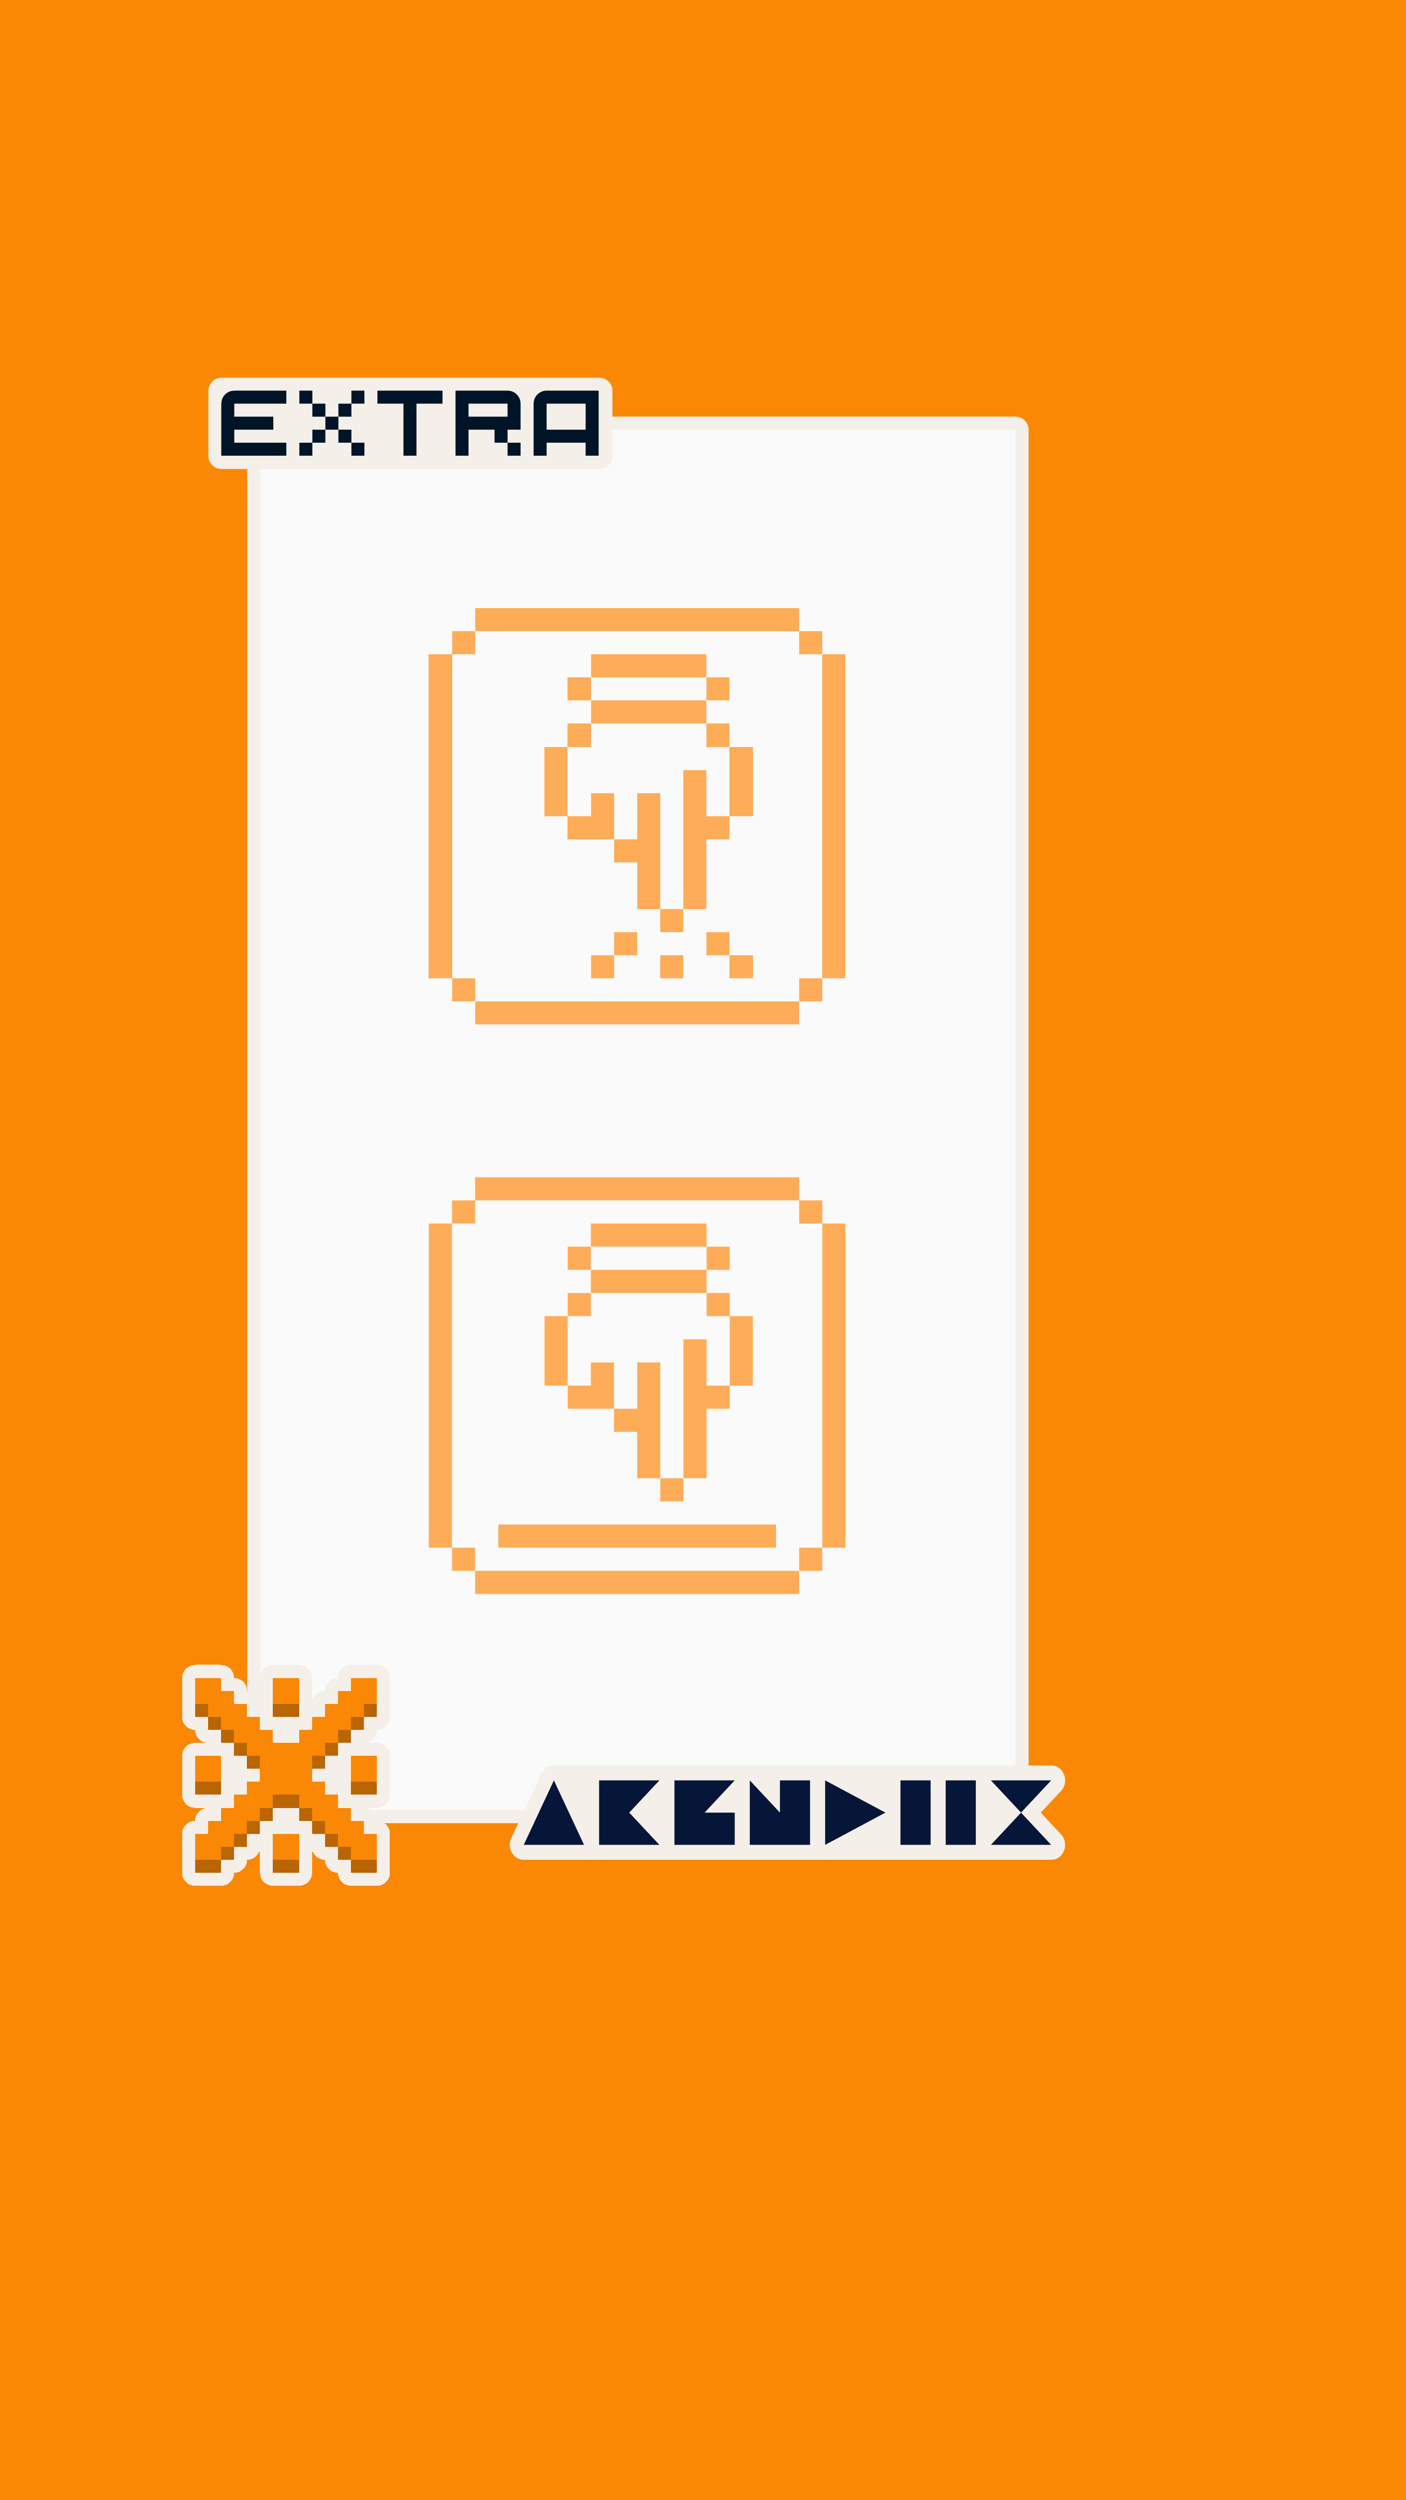 <?xml version="1.0" encoding="UTF-8" standalone="no"?>
<!-- Created with Inkscape (http://www.inkscape.org/) -->

<svg
   width="1080"
   height="1920"
   viewBox="0 0 285.75 508"
   version="1.1"
   id="svg1"
   xml:space="preserve"
   inkscape:version="1.4 (e7c3feb100, 2024-10-09)"
   sodipodi:docname="F1_V.svg"
   xmlns:inkscape="http://www.inkscape.org/namespaces/inkscape"
   xmlns:sodipodi="http://sodipodi.sourceforge.net/DTD/sodipodi-0.dtd"
   xmlns="http://www.w3.org/2000/svg"
   xmlns:svg="http://www.w3.org/2000/svg"><sodipodi:namedview
     id="namedview1"
     pagecolor="#ffffff"
     bordercolor="#000000"
     borderopacity="0.25"
     inkscape:showpageshadow="2"
     inkscape:pageopacity="0.0"
     inkscape:pagecheckerboard="0"
     inkscape:deskcolor="#d1d1d1"
     inkscape:document-units="mm"
     inkscape:zoom="0.37039778"
     inkscape:cx="126.89061"
     inkscape:cy="800.49076"
     inkscape:window-width="1536"
     inkscape:window-height="792"
     inkscape:window-x="0"
     inkscape:window-y="0"
     inkscape:window-maximized="1"
     inkscape:current-layer="svg1" /><defs
     id="defs1" /><rect
     style="fill:#fafafa;stroke-width:2.646;stroke-linecap:round;stroke-linejoin:round;stroke-miterlimit:4.4"
     id="rect1"
     width="285.75"
     height="508"
     x="0"
     y="0"
     inkscape:label="background" /><path
     d="M 0,0 V 84.667 370.417 508 H 50.271 209.021 285.75 V 370.417 84.667 0 H 209.021 50.271 Z M 52.917,84.667 H 206.375 c 1.461,0 2.646,1.185 2.646,2.646 v 280.458 c 0,1.461 -1.185,2.646 -2.646,2.646 H 52.917 c -1.461,0 -2.646,-1.185 -2.646,-2.646 V 87.312 c 0,-1.461 1.185,-2.646 2.646,-2.646 z"
     style="fill:#fa8805;stroke-width:5.292;stroke-linecap:round;stroke-linejoin:round;stroke-miterlimit:4.4;fill-opacity:1"
     id="path11"
     inkscape:label="background" /><path
     d="m 52.917,84.667 c -1.461,0 -2.646,1.185 -2.646,2.646 v 280.458 c 0,1.461 1.185,2.646 2.646,2.646 H 206.375 c 1.461,0 2.646,-1.185 2.646,-2.646 V 87.312 c 0,-1.461 -1.185,-2.646 -2.646,-2.646 z m 0,2.646 H 55.562 203.729 206.375 V 89.958 365.125 367.771 H 203.729 55.562 52.917 V 365.125 89.958 Z"
     style="fill:#f5efe9;stroke-width:5.292;stroke-linecap:round;stroke-linejoin:round;stroke-miterlimit:4.4;fill-opacity:1"
     id="path10"
     inkscape:label="frame" /><g
     id="g4"
     inkscape:label="abendiix"
     transform="matrix(0.22,0,0,0.22,-2.644,158.752)"
     style="stroke-width:1.2"><path
       d="m 565.474,908.869 c -0.011,0 -0.015,0.003 -0.026,0.003 h -41.739 v 0.045 c -0.939,0 -1.885,0.06 -2.831,0.289 -3.775,0.909 -6.97,3.585 -8.701,7.286 l -27.841,59.552 c -4.284,9.167 1.949,19.954 11.531,19.956 h 27.841 27.841 13.922 55.68 13.922 55.68 13.896 55.734 83.471 27.891 13.867 27.891 13.899 27.841 27.841 c 11.482,-0.004 17.231,-14.853 9.115,-23.539 l -18.724,-20.026 18.724,-20.026 c 8.121,-8.686 2.37,-23.539 -9.115,-23.542 h -55.682 c -0.011,3e-4 -0.015,0.002 -0.03,0.003 h -13.898 -27.841 -13.919 -27.841 -83.521 -27.841 -27.841 -13.891 -55.737 -13.865 c -0.011,-1.5e-4 -0.019,-0.003 -0.03,-0.003 z"
       style="fill:#f5efe9;fill-opacity:1;stroke:none;stroke-width:24;stroke-linecap:round;stroke-linejoin:round;paint-order:stroke markers fill"
       id="path3197"
       inkscape:label="outline" /><path
       d="m 523.712,922.658 -27.841,59.555 h 55.682 z m 41.76,0 v 59.555 h 55.682 l -27.841,-29.776 27.841,-29.779 z m 69.602,0 v 59.555 h 55.682 v -29.776 h -27.841 l 27.841,-29.779 z m 69.604,0 v 59.555 h 27.841 27.839 V 922.658 h -27.839 v 29.776 z m 69.602,0 v 59.555 l 55.682,-29.776 z m 69.602,0 v 59.555 h 27.841 V 922.658 Z m 41.76,0 v 59.555 h 27.841 V 922.658 Z m 41.763,0 27.839,29.776 27.841,-29.776 z m 27.839,29.776 -27.839,29.779 h 55.68 z"
       style="fill:#051638;stroke:none;stroke-width:24;stroke-linecap:round;stroke-linejoin:round;paint-order:stroke markers fill"
       id="path2"
       inkscape:label="shape" /></g><g
     id="g3-6"
     inkscape:label="extra_icon"
     transform="matrix(0.22,0,0,0.22,23.812,158.75)"
     style="stroke:none;stroke-width:1.2;stroke-dasharray:none"><path
       d="m 72,828 v 12 12 12 h 12 v 12 H 96 v 12 12 h -12 -12 v 12 12 12 h 12 12 v 12 12 H 84 v 12 h -12 v 12 12 12 h 12 12 v -12 h 12 v -12 h 12 v -12 h 12 12 v 12 12 12 h 12 12 v -12 -12 -12 h 12 12 v 12 h 12 v 12 h 12 v 12 h 12 12 v -12 -12 -12 h -12 v -12 h -12 v -12 -12 h 12 12 v -12 -12 -12 h -12 -12 v -12 -12 h 12 v -12 h 12 v -12 -12 -12 h -12 -12 v 12 h -12 v 12 h -12 v 12 h -12 -12 v -12 -12 -12 h -12 -12 v 12 12 12 h -12 -12 v -12 h -12 v -12 h -12 v -12 H 84 Z"
       style="fill:#f5efe9;fill-opacity:1;stroke:#f5efe9;stroke-width:24;stroke-linecap:round;stroke-linejoin:round;stroke-dasharray:none;stroke-opacity:1;shape-rendering:crispEdges"
       id="path15"
       inkscape:label="outline" /><path
       d="m 72,852 v 12 H 84 v -12 z m 12,12 v 12 h 12 v -12 z m 12,12 v 12 h 12 v -12 z m 12,12 v 12 h 12 v -12 z m 12,12 v 12 h 12 v -12 z m 24,-48 v 12 h 12 12 v -12 h -12 z m 84,0 v 12 h 12 v -12 z m 0,12 h -12 v 12 h 12 z m -12,12 h -12 v 12 h 12 z m -12,12 h -12 v 12 h 12 z m -12,12 h -12 v 12 h 12 z M 72,924 v 12 h 12 12 v -12 h -12 z m 144,0 v 12 h 12 12 v -12 h -12 z m -72,12 v 12 h 12 12 v -12 h -12 z m 24,12 v 12 h 12 v -12 z m 12,12 v 12 h 12 v -12 z m 12,12 v 12 h 12 v -12 z m 12,12 v 12 h 12 v -12 z m 12,12 v 12 h 12 12 v -12 h -12 z m -72,-48 h -12 v 12 h 12 z m -12,12 h -12 v 12 h 12 z m -12,12 h -12 v 12 h 12 z m -12,12 h -12 v 12 h 12 z m -12,12 h -12 -12 v 12 h 12 12 z m 48,0 v 12 h 12 12 v -12 h -12 z"
       style="fill:#ba6504;stroke:none;stroke-width:1.2;stroke-linecap:round;stroke-linejoin:round;stroke-dasharray:none;stroke-opacity:1;paint-order:normal;shape-rendering:crispEdges"
       id="path124-1"
       inkscape:label="shadow" /><path
       d="m 72,828 v 12 12 H 84 v 12 h 12 v 12 h 12 v 12 h 12 v 12 h 12 v 12 12 h -12 v 12 h -12 v 12 h -12 v 12 h -12 v 12 H 72 v 12 12 h 12 12 v -12 h 12 v -12 h 12 v -12 h 12 v -12 h 12 v -12 h 12 12 v 12 h 12 v 12 h 12 v 12 h 12 v 12 h 12 v 12 h 12 12 v -12 -12 h -12 v -12 h -12 v -12 h -12 v -12 h -12 v -12 h -12 v -12 -12 h 12 v -12 h 12 v -12 h 12 v -12 h 12 v -12 h 12 v -12 -12 h -12 -12 v 12 h -12 v 12 h -12 v 12 h -12 v 12 h -12 v 12 h -12 -12 v -12 h -12 v -12 h -12 v -12 h -12 v -12 h -12 v -12 h -12 z m 72,0 v 12 12 h 12 12 v -12 -12 h -12 z m -72,72 v 12 12 h 12 12 v -12 -12 h -12 z m 144,0 v 12 12 h 12 12 v -12 -12 h -12 z m -72,72 v 12 12 h 12 12 v -12 -12 h -12 z"
       style="fill:#fa8805;stroke:none;stroke-width:1.2;stroke-linecap:round;stroke-linejoin:round;stroke-dasharray:none;stroke-opacity:1;paint-order:normal;shape-rendering:crispEdges"
       id="path125-8"
       inkscape:label="shape" /></g><g
     id="g2-3"
     inkscape:label="extra"
     transform="matrix(0.833,0,0,0.833,23.812,58.208)"
     style="stroke-width:1.2"><path
       d="m 96,84 c -6.628,8.33e-4 -12,5.373 -12,12 v 59.99 0.01 c 0,0.007 0.002,0.013 0.002,0.019 0.002,1.568 0.311,3.121 0.91,4.57 C 86.769,165.075 91.145,168 96,168 h 348 c 6.648,0 12,-5.352 12,-12 V 96 c 0,-6.648 -5.352,-12 -12,-12 H 96.002 Z"
       style="fill:#f5efe9;fill-opacity:1;stroke-width:21.6;stroke-linecap:round;stroke-linejoin:round;paint-order:markers stroke fill"
       id="path4"
       transform="scale(0.265)"
       inkscape:label="outline" /><path
       d="m 104.669,25.4 c -0.522,0.019 -1.031,0.166 -1.482,0.428 -0.979,0.568 -1.582,1.615 -1.581,2.747 H 101.6 v 3.175 3.175 3.175 3.175 h 3.175 v -3.175 h 3.175 3.175 3.175 V 41.275 h 3.175 V 38.1 34.925 31.75 28.575 25.4 H 114.3 h -3.175 -3.175 -3.175 c -0.035,-5.76e-4 -0.071,-5.76e-4 -0.106,0 z m 0.106,3.175 h 3.175 3.175 3.175 v 3.175 3.175 h -3.175 -3.175 -3.175 v -3.175 z"
       style="fill:#001427;stroke-width:0.318"
       id="path17-6-9-8-6-6"
       inkscape:label="a" /><path
       d="m 82.55,25.4 v 3.175 3.175 3.175 6.35 h 3.175 v -6.35 h 6.35 v 3.175 h 3.175 v -3.175 h 3.175 v -3.175 -3.175 c 0,-1.759 -1.416,-3.175 -3.175,-3.175 h -9.525 z m 12.7,12.7 v 3.175 h 3.175 v -3.175 z m -9.525,-9.525 h 1.588 4.762 3.175 v 3.175 H 87.313 85.725 Z"
       style="fill:#001427;stroke-width:3.175;stroke-linecap:round;stroke-linejoin:round"
       id="path2-3-2-1-4-6"
       inkscape:label="r" /><path
       d="m 63.5,25.4 v 3.175 h 3.175 3.175 v 3.175 3.175 3.175 3.175 h 3.175 v -3.175 -3.175 -3.175 -3.175 h 3.175 3.175 V 25.4 H 76.2 73.025 69.85 66.675 Z"
       style="fill:#001427;stroke-width:0.318"
       id="path4-6-5-1-2"
       inkscape:label="t" /><path
       d="m 44.45,25.4 v 3.175 h 3.175 V 25.4 Z m 3.175,3.175 v 3.175 h 3.175 v -3.175 z m 3.175,3.175 v 3.175 h 3.175 v -3.175 z m 3.175,0 h 3.175 v -3.175 h -3.175 z m 3.175,-3.175 h 3.175 V 25.4 h -3.175 z m -3.175,6.35 v 3.175 h 3.175 V 34.925 Z m 3.175,3.175 v 3.175 h 3.175 V 38.1 Z M 50.8,34.925 h -3.175 v 3.175 h 3.175 z m -3.175,3.175 h -3.175 v 3.175 h 3.175 z"
       style="fill:#001427;stroke-width:0.318"
       id="path32-5"
       inkscape:label="x" /><path
       d="m 28.576,25.4 v 0.018 c -0.035,-3e-4 -0.071,-8.28e-4 -0.106,0 -0.52,0.012 -1.028,0.153 -1.482,0.409 -0.974,0.571 -1.572,1.618 -1.569,2.747 h -0.019 v 3.175 3.175 3.175 3.175 h 3.175 3.175 3.175 3.175 3.175 V 38.1 H 38.1 34.925 31.75 28.576 v -3.175 h 3.175 3.175 3.175 V 31.75 H 34.925 31.75 28.576 v -0.019 -3.157 h 3.175 3.175 3.175 3.175 V 25.4 H 38.1 34.925 31.75 Z"
       style="fill:#001427;stroke-width:3.175;stroke-linecap:round;stroke-linejoin:round"
       id="path5-0-2-2-9-6-43-5"
       inkscape:label="e" /></g><g
     id="g3"
     inkscape:label="hold"
     transform="matrix(0.889,0,0,0.889,44.814,187.442)"><path
       d="m 58.208,58.208 v 5.292 h 5.292 5.292 5.292 5.292 5.292 5.292 5.292 5.292 5.292 5.292 5.292 5.292 5.292 5.292 v -5.292 H 127 h -5.292 -5.292 -5.292 -5.292 -5.292 -5.292 -5.292 -5.292 -5.292 -5.292 -5.292 -5.292 z m 74.083,5.292 v 5.292 h 5.292 v -5.292 z m 5.292,5.292 v 5.292 5.292 5.292 5.292 5.292 5.292 5.292 5.292 5.292 5.292 5.292 5.292 5.292 5.292 h 5.292 v -5.292 -5.292 -5.292 -5.292 -5.292 -5.292 -5.292 -5.292 -5.292 -5.292 -5.292 -5.292 -5.292 -5.292 z m 0,74.083 h -5.292 v 5.292 h 5.292 z m -5.292,5.292 H 127 h -5.292 -5.292 -5.292 -5.292 -5.292 -5.292 -5.292 -5.292 -5.292 -5.292 -5.292 -5.292 -5.292 v 5.292 h 5.292 5.292 5.292 5.292 5.292 5.292 5.292 5.292 5.292 5.292 5.292 5.292 5.292 5.292 z m -74.083,0 v -5.292 h -5.292 v 5.292 z m -5.292,-5.292 v -5.292 -5.292 -5.292 -5.292 -5.292 -5.292 -5.292 -5.292 -5.292 -5.292 -5.292 -5.292 -5.292 -5.292 h -5.292 v 5.292 5.292 5.292 5.292 5.292 5.292 5.292 5.292 5.292 5.292 5.292 5.292 5.292 5.292 z m 0,-74.083 h 5.292 v -5.292 h -5.292 z"
       style="fill:#ffac59;stroke-width:5.292"
       id="path109"
       inkscape:label="frame" /><path
       d="m 63.5,137.583 v 5.292 h 5.292 5.292 5.292 5.292 5.292 5.292 5.292 5.292 5.292 5.292 5.292 H 127 v -5.292 h -5.292 -5.292 -5.292 -5.292 -5.292 -5.292 -5.292 -5.292 -5.292 -5.292 -5.292 z"
       style="fill:#ffac59;stroke-width:5.292"
       id="path110"
       inkscape:label="hold" /><path
       d="m 84.667,68.792 v 5.292 h 5.292 5.292 5.292 5.292 5.292 v -5.292 h -5.292 -5.292 -5.292 -5.292 z m 26.458,5.292 v 5.292 h 5.292 v -5.292 z m 0,5.292 h -5.292 -5.292 -5.292 -5.292 -5.292 v 5.292 h 5.292 5.292 5.292 5.292 5.292 z m 0,5.292 v 5.292 h 5.292 v -5.292 z m 5.292,5.292 v 5.292 5.292 5.292 h 5.292 v -5.292 -5.292 -5.292 z m 0,15.875 h -5.292 v -5.292 -5.292 h -5.292 v 5.292 5.292 5.292 5.292 5.292 V 127 h 5.292 v -5.292 -5.292 -5.292 h 5.292 z M 105.833,127 h -5.292 v 5.292 h 5.292 z m -5.292,0 v -5.292 -5.292 -5.292 -5.292 -5.292 h -5.292 v 5.292 5.292 h -5.292 v 5.292 h 5.292 V 121.708 127 Z M 89.958,111.125 v -5.292 -5.292 h -5.292 v 5.292 h -5.292 v 5.292 h 5.292 z m -10.583,-5.292 v -5.292 -5.292 -5.292 h -5.292 v 5.292 5.292 5.292 z m 0,-15.875 h 5.292 v -5.292 h -5.292 z m 5.292,-10.583 v -5.292 h -5.292 v 5.292 z"
       style="fill:#ffac59;stroke-width:5.292"
       id="path111"
       inkscape:label="hand" /></g><g
     style="shape-rendering:crispEdges"
     id="g2"
     transform="matrix(4.704,0,0,4.704,87.147,123.514)"
     inkscape:label="tap"><path
       d="m 2,0 v 1 h 1 1 1 1 1 1 1 1 1 1 1 1 1 1 V 0 H 15 14 13 12 11 10 9 8 7 6 5 4 3 Z m 14,1 v 1 h 1 V 1 Z m 1,1 v 1 1 1 1 1 1 1 1 1 1 1 1 1 1 h 1 V 15 14 13 12 11 10 9 8 7 6 5 4 3 2 Z m 0,14 h -1 v 1 h 1 z m -1,1 H 15 14 13 12 11 10 9 8 7 6 5 4 3 2 v 1 h 1 1 1 1 1 1 1 1 1 1 1 1 1 1 z M 2,17 V 16 H 1 v 1 z M 1,16 V 15 14 13 12 11 10 9 8 7 6 5 4 3 2 H 0 v 1 1 1 1 1 1 1 1 1 1 1 1 1 1 z M 1,2 H 2 V 1 H 1 Z"
       style="fill:#ffac59;shape-rendering:crispEdges"
       id="path107"
       inkscape:label="frame" /><path
       d="m 8,14 v 1 h 1 v -1 z m 0,1 H 7 v 1 h 1 z"
       style="fill:#ffac59"
       id="path105"
       inkscape:label="tap3" /><path
       d="m 12,14 v 1 h 1 v -1 z m 1,1 v 1 h 1 v -1 z"
       style="fill:#ffac59"
       id="path106"
       inkscape:label="tap2" /><path
       d="m 11,15 h -1 v 1 h 1 z"
       style="fill:#ffac59"
       id="path104"
       inkscape:label="tap1" /><path
       d="m 7,2 v 1 h 1 1 1 1 1 V 2 H 11 10 9 8 Z m 5,1 v 1 h 1 V 3 Z m 0,1 H 11 10 9 8 7 v 1 h 1 1 1 1 1 z m 0,1 v 1 h 1 V 5 Z m 1,1 v 1 1 1 h 1 V 8 7 6 Z m 0,3 H 12 V 8 7 h -1 v 1 1 1 1 1 1 h 1 v -1 -1 -1 h 1 z m -2,4 h -1 v 1 h 1 z m -1,0 V 12 11 10 9 8 H 9 v 1 1 H 8 v 1 h 1 v 1 1 z M 8,10 V 9 8 H 7 V 9 H 6 v 1 H 7 Z M 6,9 V 8 7 6 H 5 V 7 8 9 Z M 6,6 H 7 V 5 H 6 Z M 7,4 V 3 H 6 v 1 z"
       style="fill:#ffac59"
       id="path111-3"
       inkscape:label="hand" /></g></svg>
